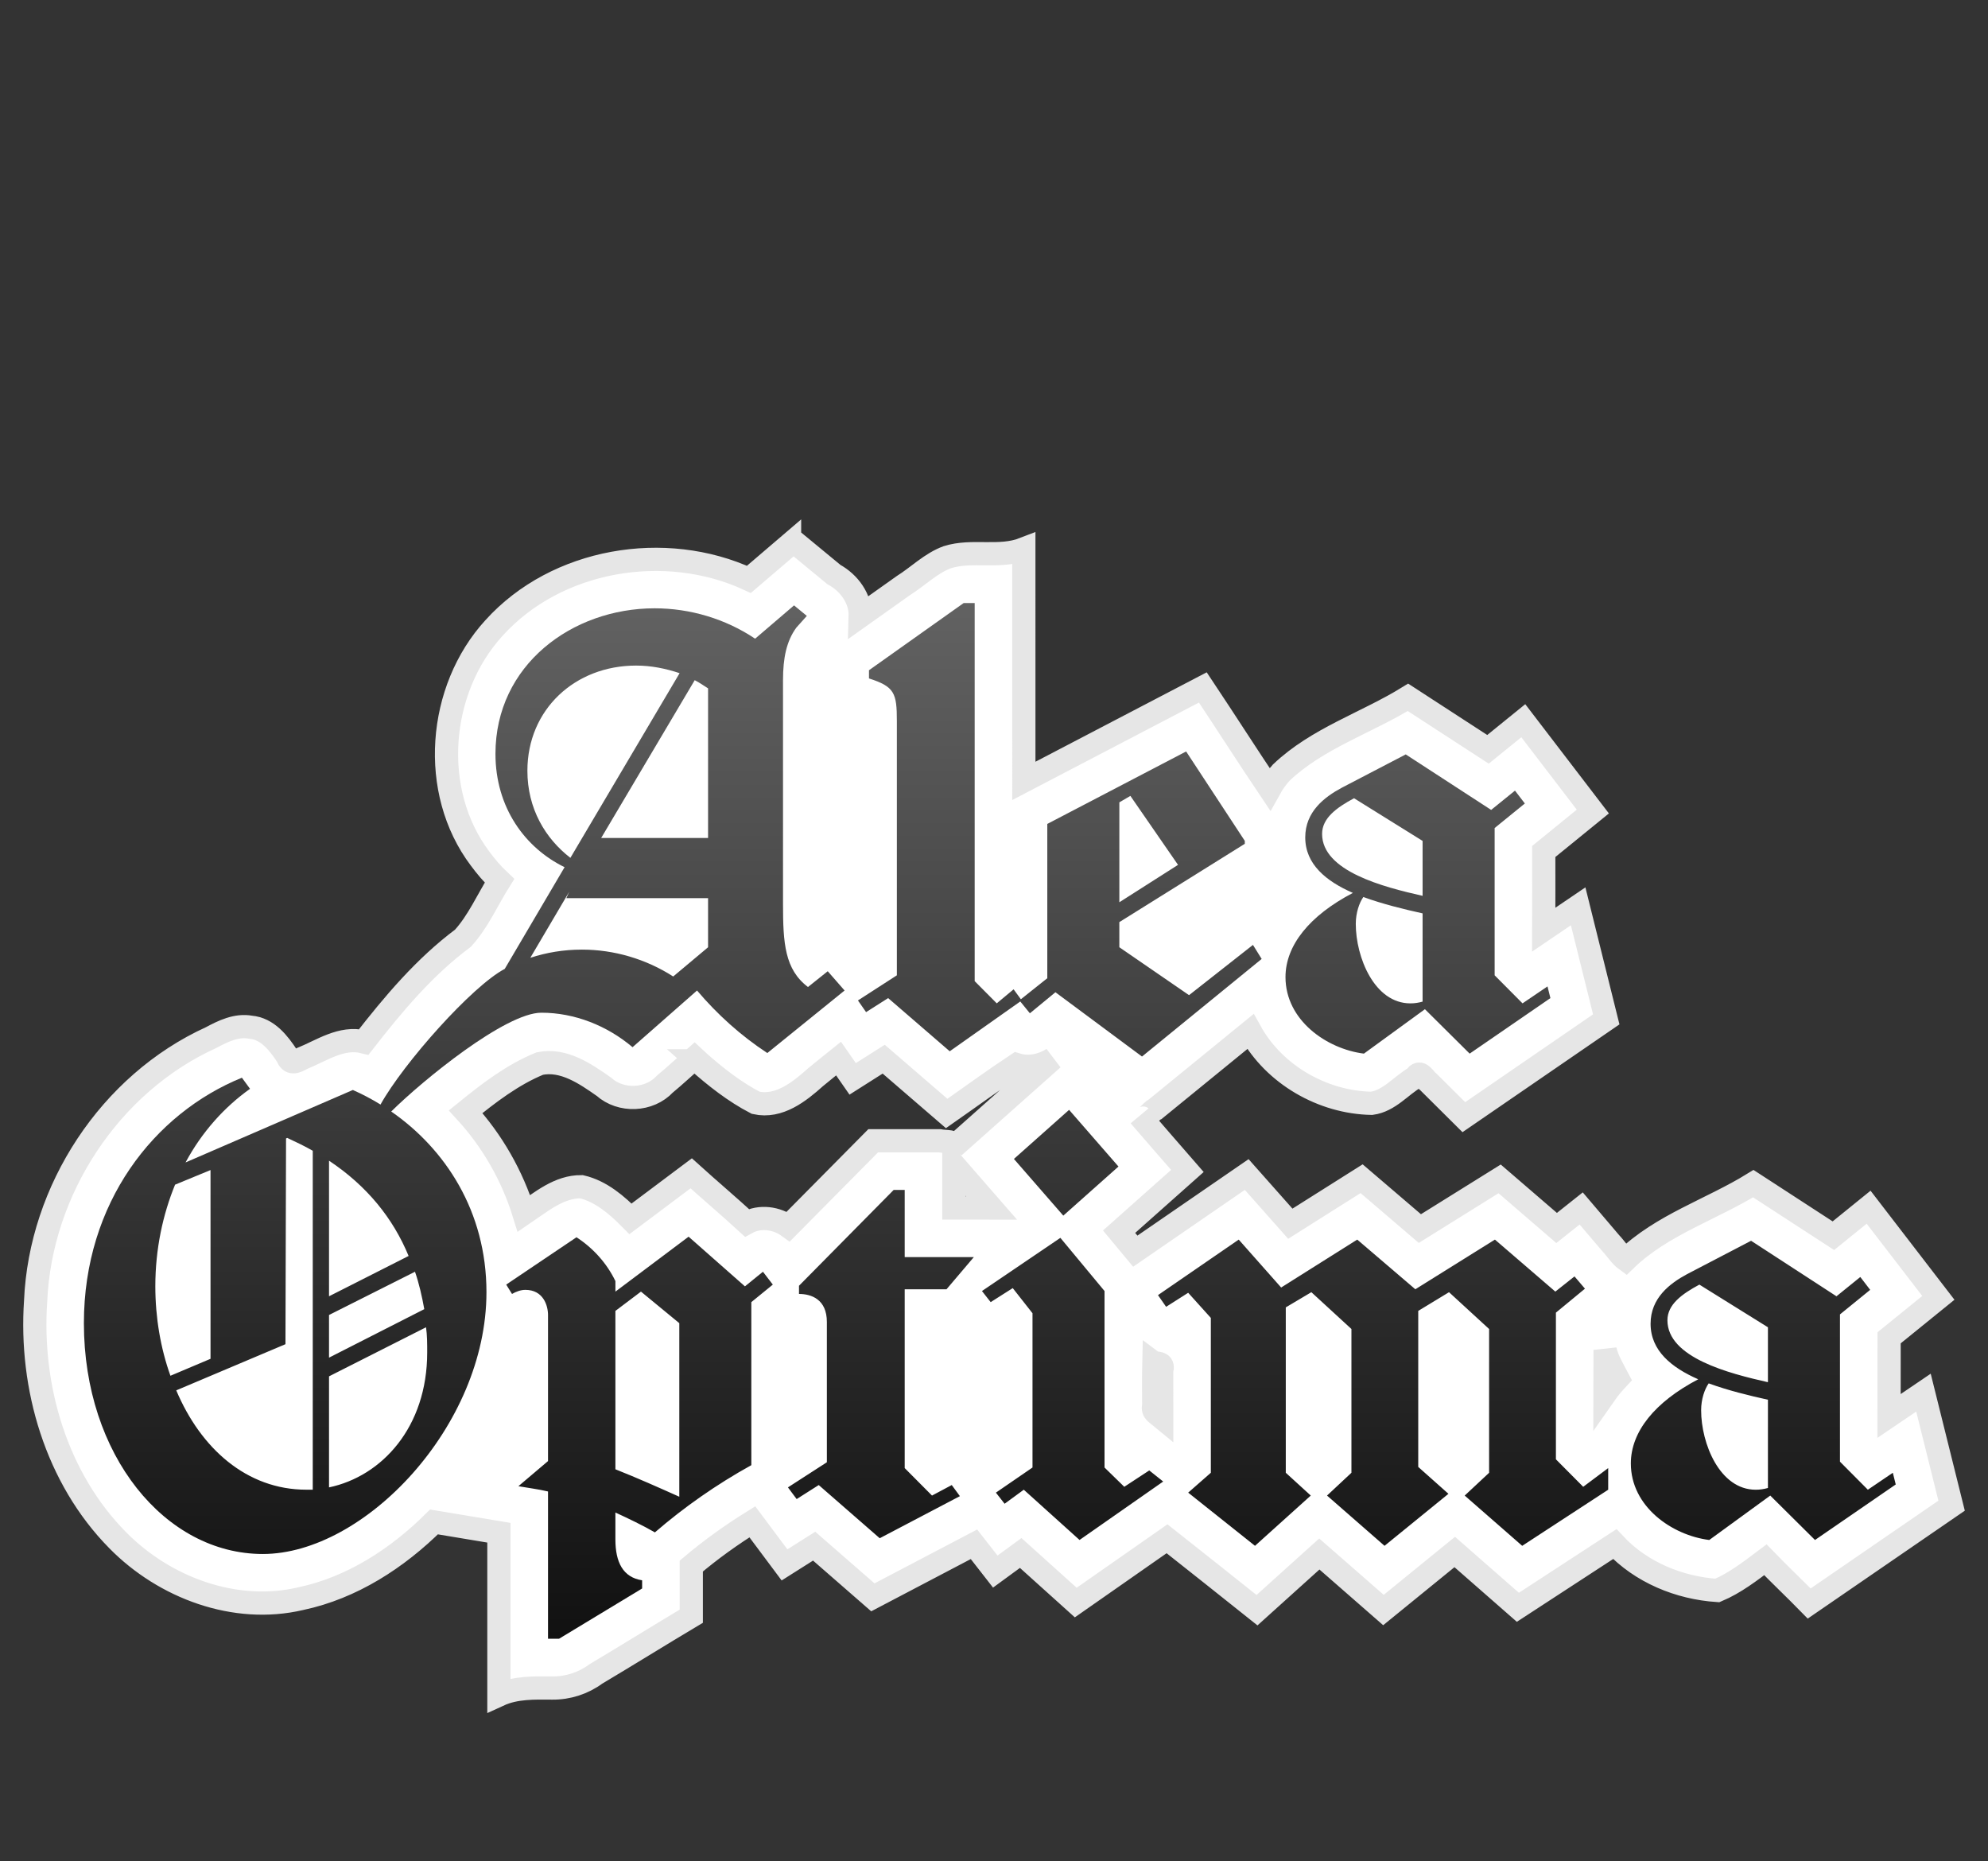 <?xml version="1.0" encoding="UTF-8" standalone="no"?>
<!-- Created with Inkscape (http://www.inkscape.org/) -->

<svg
   width="171.311mm"
   height="160.348mm"
   viewBox="0 0 171.311 160.348"
   version="1.1"
   id="svg864"
   sodipodi:docname="foreground.svg"
   inkscape:version="1.1.1 (3bf5ae0d25, 2021-09-20)"
   xmlns:inkscape="http://www.inkscape.org/namespaces/inkscape"
   xmlns:sodipodi="http://sodipodi.sourceforge.net/DTD/sodipodi-0.dtd"
   xmlns:xlink="http://www.w3.org/1999/xlink"
   xmlns="http://www.w3.org/2000/svg"
   xmlns:svg="http://www.w3.org/2000/svg">
  <rect x="0" y="0" width="171.311" height="160.348" fill="#333333" stroke="none"/>
  <sodipodi:namedview
     id="namedview866"
     pagecolor="#ffffff"
     bordercolor="#666666"
     borderopacity="1.0"
     inkscape:pageshadow="2"
     inkscape:pageopacity="0.0"
     inkscape:pagecheckerboard="0"
     inkscape:document-units="mm"
     showgrid="false"
     fit-margin-top="2"
     fit-margin-left="2"
     fit-margin-bottom="2"
     fit-margin-right="2"
     inkscape:zoom="0.70710678"
     inkscape:cx="117.37973"
     inkscape:cy="218.496"
     inkscape:window-width="1920"
     inkscape:window-height="1017"
     inkscape:window-x="1912"
     inkscape:window-y="-8"
     inkscape:window-maximized="1"
     inkscape:current-layer="layer1" />
  <defs
     id="defs861">
    <linearGradient
       inkscape:collect="always"
       xlink:href="#linearGradient20947"
       id="linearGradient20949"
       x1="433.245"
       y1="339.462"
       x2="433.245"
       y2="765.14"
       gradientUnits="userSpaceOnUse"
       gradientTransform="matrix(0.265,0,0,0.265,91.799,41.087)" />
    <linearGradient
       inkscape:collect="always"
       id="linearGradient20947">
      <stop
         style="stop-color:#666666;stop-opacity:1"
         offset="0"
         id="stop20943" />
      <stop
         style="stop-color:#000000;stop-opacity:1"
         offset="1"
         id="stop20945" />
    </linearGradient>
  </defs>
  <g
     inkscape:label="Livello 1"
     inkscape:groupmode="layer"
     id="layer1"
     transform="translate(-114.075,-83.903)">
    <path
       id="path19291"
       style="font-size:10.583px;line-height:1.25;font-family:Chomsky;-inkscape-font-specification:Chomsky;text-align:center;text-anchor:middle;fill:#ffffff;stroke:#e6e6e6;stroke-width:2;stroke-linecap:round;stroke-linejoin:miter;stroke-miterlimit:4;stroke-dasharray:none"
       d="m 182.114,130.825 c -1.168,0.999 -2.336,1.999 -3.504,2.998 -7.217,-3.337 -16.579,-1.775 -21.967,4.189 -4.843,5.293 -5.568,14.069 -1.201,19.865 0.503,0.683 1.054,1.334 1.674,1.915 -1.035,1.65 -1.83,3.501 -3.146,4.948 -3.326,2.477 -6.009,5.682 -8.543,8.934 -1.923,-0.483 -3.648,0.757 -5.344,1.439 -0.533,0.314 -1.01,0.488 -1.246,-0.198 -0.752,-1.137 -1.7,-2.381 -3.173,-2.507 -1.219,-0.219 -2.361,0.341 -3.4,0.897 -8.738,3.976 -14.713,13.145 -15.119,22.7 -0.507,7.421 1.776,15.244 7.074,20.608 4.011,4.08 10.098,6.37 15.771,5.033 4.404,-0.929 8.319,-3.471 11.482,-6.61 1.865,0.31 3.729,0.62 5.594,0.93 v 13.979 c 1.447,-0.665 3.049,-0.607 4.602,-0.598 1.347,0.013 2.66,-0.41 3.745,-1.209 2.756,-1.64 5.475,-3.337 8.231,-4.979 v -4.32 c 1.673,-1.413 3.417,-2.667 5.262,-3.814 0.924,1.238 1.849,2.475 2.773,3.713 0.851,-0.538 1.702,-1.077 2.553,-1.615 1.686,1.47 3.372,2.94 5.059,4.41 2.904,-1.524 5.809,-3.048 8.713,-4.572 0.612,0.784 1.226,1.567 1.836,2.352 0.73,-0.534 1.461,-1.068 2.191,-1.602 1.581,1.424 3.163,2.848 4.744,4.271 2.622,-1.832 5.245,-3.664 7.867,-5.496 2.59,2.045 5.172,4.097 7.752,6.154 1.789,-1.616 3.581,-3.228 5.371,-4.842 1.842,1.609 3.683,3.219 5.525,4.828 2.048,-1.666 4.095,-3.333 6.143,-5 1.814,1.588 3.628,3.175 5.441,4.764 2.783,-1.814 5.565,-3.629 8.348,-5.443 2.274,2.428 5.547,3.775 8.838,3.994 1.521,-0.642 2.832,-1.661 4.143,-2.645 1.235,1.28 2.532,2.496 3.775,3.768 4.09,-2.81 8.18,-5.621 12.271,-8.43 -0.807,-3.246 -1.616,-6.492 -2.424,-9.738 -0.987,0.671 -1.977,1.339 -2.965,2.008 0.007,-2.245 0.006,-4.49 0.004,-6.734 1.415,-1.147 2.829,-2.295 4.244,-3.441 -2.004,-2.603 -4.004,-5.21 -6.01,-7.812 -1.012,0.819 -2.023,1.638 -3.035,2.457 -2.301,-1.495 -4.6,-2.993 -6.902,-4.486 -3.629,2.239 -7.885,3.546 -10.997,6.559 -0.44,-0.319 -0.887,-1.016 -1.33,-1.479 -0.834,-0.981 -1.669,-1.962 -2.503,-2.943 -0.706,0.561 -1.413,1.121 -2.119,1.682 -1.637,-1.41 -3.273,-2.821 -4.91,-4.23 -2.292,1.426 -4.582,2.854 -6.873,4.281 -1.674,-1.432 -3.348,-2.863 -5.021,-4.295 -2.047,1.293 -4.095,2.584 -6.143,3.877 -1.253,-1.413 -2.505,-2.826 -3.758,-4.238 -3.201,2.201 -6.401,4.402 -9.602,6.604 -0.466,-0.559 -0.931,-1.118 -1.396,-1.678 1.962,-1.745 3.925,-3.489 5.887,-5.234 -1.353,-1.562 -2.857,-3.265 -4.115,-4.738 0.467,0.571 0.897,-0.395 1.346,-0.584 2.733,-2.229 5.466,-4.458 8.199,-6.687 2.053,3.713 6.226,6.106 10.441,6.182 1.521,-0.204 2.511,-1.516 3.773,-2.244 0.409,-0.717 0.776,0.165 1.159,0.437 1.007,1 2.014,2 3.02,3 4.09,-2.808 8.179,-5.618 12.27,-8.426 -0.806,-3.247 -1.612,-6.494 -2.42,-9.74 -0.989,0.672 -1.979,1.341 -2.969,2.012 0.009,-2.246 0.008,-4.492 0.004,-6.738 1.41,-1.147 2.819,-2.294 4.229,-3.441 -1.997,-2.609 -3.995,-5.217 -5.992,-7.826 -1.013,0.822 -2.027,1.643 -3.041,2.465 -2.299,-1.494 -4.599,-2.987 -6.898,-4.48 -3.601,2.219 -7.808,3.526 -10.919,6.486 -0.387,0.426 -0.722,0.899 -1.001,1.403 -1.946,-2.897 -3.821,-5.839 -5.756,-8.742 -5.141,2.685 -10.283,5.368 -15.424,8.053 V 131.202 c -2.125,0.823 -4.448,0.036 -6.594,0.709 -1.423,0.523 -2.514,1.65 -3.786,2.446 l -3.72,2.64 c 0.046,-1.523 -0.975,-2.886 -2.27,-3.592 -1.16,-0.957 -2.322,-1.911 -3.48,-2.869 -0.113,0.096 -0.225,0.193 -0.338,0.289 z m -7.936,44.479 c 1.541,1.369 3.193,2.671 5.02,3.619 2.004,0.443 3.757,-0.953 5.15,-2.202 0.66,-0.539 1.32,-1.08 1.987,-1.611 0.406,0.583 0.811,1.166 1.217,1.75 0.891,-0.566 1.783,-1.132 2.674,-1.697 1.809,1.56 3.617,3.12 5.426,4.68 2.008,-1.402 4.007,-2.866 6.035,-4.209 1.046,0.325 2.206,0.071 3.111,-0.514 -2.842,2.527 -5.685,5.055 -8.527,7.582 0.26,-0.525 -0.757,-0.401 -1.229,-0.508 h -5.722 c -2.438,2.459 -4.872,4.922 -7.309,7.383 -1.014,-0.738 -2.459,-0.936 -3.578,-0.318 -1.581,-1.451 -3.209,-2.825 -4.795,-4.26 -1.743,1.308 -3.487,2.613 -5.23,3.92 -1.183,-1.196 -2.556,-2.378 -4.227,-2.766 -1.92,-0.027 -3.479,1.309 -4.955,2.307 -1.004,-3.244 -2.726,-6.265 -5.023,-8.768 1.971,-1.599 4.026,-3.187 6.389,-4.152 2.052,-0.419 3.924,0.88 5.52,1.997 1.467,1.318 3.915,1.218 5.258,-0.23 0.873,-0.724 1.702,-1.494 2.549,-2.248 0.087,0.081 0.174,0.163 0.262,0.244 z m 25.34,12.686 c -1.083,-0.001 -2.165,-0.003 -3.248,-0.004 v -3.723 c 1.083,1.242 2.165,2.484 3.248,3.727 z m 52.871,12.232 c 0.201,0.87 0.719,1.722 1.1,2.445 -0.396,0.423 -0.772,0.865 -1.104,1.34 0.005,-1.252 -0.004,-2.579 0.004,-3.785 z m -38.885,1.113 c 0.494,0.019 0.852,0.041 0.678,0.653 -0.005,1.349 -0.005,2.699 -0.003,4.048 -0.346,-0.288 -0.839,-0.481 -0.687,-1.01 -0.002,-1.224 -0.018,-2.498 0.011,-3.692 z"
       sodipodi:nodetypes="ccccccccccccccccccccccccccccccccccccccccccccccccccccccccccccccccccccccccccccccccccccccccccccccccccccccccccccccccccccccccsccccs" />
    <path
       id="path13968"
       style="font-size:10.583px;line-height:1.25;font-family:Chomsky;-inkscape-font-specification:Chomsky;text-align:center;text-anchor:middle;fill:url(#linearGradient20949);fill-opacity:1;stroke:none;stroke-width:0.265"
       d="m 197.117,135.862 -8.16,5.791 v 0.705 c 2.203,0.705 2.403,1.259 2.403,3.676 v 21.904 l -3.354,2.165 0.701,1.007 1.902,-1.209 5.306,4.582 6.08,-4.291 0.828,1.018 2.202,-1.813 7.459,5.539 10.312,-8.409 -0.751,-1.209 -5.507,4.33 -6.007,-4.129 v -2.165 l 10.812,-6.747 v -0.252 l -5.056,-7.704 -11.964,6.244 v 13.293 l -2.276,1.813 -0.627,-0.856 -1.452,1.208 -1.902,-1.914 v -32.578 z m -14.617,0.202 -3.354,2.87 c -2.553,-1.712 -5.606,-2.618 -8.66,-2.618 -7.108,0 -13.716,4.885 -13.716,12.538 0,4.632 2.553,8.107 5.957,9.768 l -5.156,8.761 c -2.825,1.488 -8.716,8.115 -10.706,11.689 -0.774,-0.476 -1.572,-0.896 -2.384,-1.254 l -14.417,6.244 c 1.402,-2.618 3.354,-4.783 5.557,-6.344 l -0.701,-0.957 c -7.559,3.072 -13.616,10.775 -13.616,21.148 0,11.38 7.008,19.889 15.418,19.889 8.76,0 19.272,-11.027 19.272,-22.558 0,-6.976 -3.558,-12.347 -8.207,-15.567 2.714,-2.691 9.848,-8.513 12.938,-8.513 2.853,0 5.657,1.108 7.859,2.971 l 5.556,-4.884 c 1.752,2.064 3.754,3.877 6.057,5.388 l 6.658,-5.388 -1.452,-1.661 -1.702,1.36 c -2.002,-1.511 -2.152,-3.776 -2.152,-7.15 V 142.509 c 0,-1.913 0.3,-3.373 1.151,-4.532 l 0.901,-1.007 z m -13.616,5.186 c 1.302,0 2.553,0.252 3.754,0.655 l -9.411,15.912 c -2.153,-1.662 -3.705,-4.23 -3.705,-7.503 0,-5.287 4.105,-9.064 9.361,-9.064 z m 5.056,1.259 c 0.4,0.202 0.751,0.453 1.151,0.705 v 12.891 h -9.211 z m 61.271,6.395 -5.507,2.87 c -1.502,0.806 -3.153,2.064 -3.153,4.28 0,2.316 1.802,3.777 4.105,4.784 -3.754,1.964 -5.807,4.532 -5.807,7.251 0,3.726 3.554,6.194 6.758,6.596 l 5.257,-3.827 3.855,3.827 6.958,-4.784 -0.25,-1.007 -2.152,1.46 -2.403,-2.417 v -12.689 l 2.603,-2.115 -0.851,-1.108 -2.052,1.662 z m -23.728,3.575 4.105,5.942 -5.056,3.223 v -8.61 z m 19.273,0.202 5.907,3.676 v 4.733 c -3.354,-0.755 -8.66,-2.115 -8.66,-5.337 0,-1.36 1.252,-2.266 2.753,-3.072 z m -67.629,8.056 -0.25,0.554 h 12.214 v 4.23 l -3.004,2.518 c -2.353,-1.511 -5.106,-2.316 -7.859,-2.316 -1.602,0 -3.053,0.252 -4.455,0.705 z m 68.43,0.454 c 1.652,0.604 3.504,1.057 5.106,1.41 v 7.603 c -0.35,0.1 -0.701,0.151 -1.051,0.151 -3.104,0 -4.706,-3.978 -4.706,-6.848 0,-0.957 0.301,-1.813 0.651,-2.316 z m -25.355,18.339 -4.755,4.23 4.255,4.884 4.755,-4.23 z m -67.378,2.416 c 0.751,0.352 1.502,0.705 2.202,1.108 v 29.204 h -0.55 c -5.156,0 -9.11,-3.574 -11.213,-8.559 l 9.411,-3.978 0.05,-17.724 z m 3.604,1.965 c 3.254,2.165 5.506,4.935 6.858,8.208 l -6.858,3.474 z m -10.212,0.806 v 16.264 l -3.454,1.46 c -0.851,-2.367 -1.302,-5.036 -1.302,-7.704 0,-3.223 0.65,-6.193 1.702,-8.761 z m 58.869,1.712 -8.159,8.258 v 0.705 c 1.051,0 2.402,0.453 2.402,2.417 v 12.085 l -3.354,2.165 0.751,1.007 1.902,-1.208 5.256,4.582 6.908,-3.626 -0.701,-0.957 -1.702,0.906 -2.353,-2.367 v -15.408 h 3.604 l 2.353,-2.77 h -5.957 v -5.79 z m -17.671,4.029 -6.307,4.733 v -0.906 c -0.751,-1.561 -1.952,-2.87 -3.354,-3.777 l -6.057,4.078 0.5,0.806 c 0.35,-0.202 0.751,-0.352 1.151,-0.352 1.552,0 1.952,1.36 1.952,2.165 v 12.588 l -2.553,2.165 c 0.851,0.151 1.702,0.252 2.553,0.453 v 12.689 h 0.951 l 7.158,-4.33 v -0.705 c -1.652,-0.252 -2.303,-1.561 -2.303,-3.525 v -2.316 c 1.201,0.554 2.353,1.108 3.404,1.712 2.503,-2.165 5.306,-4.129 8.31,-5.791 v -14.048 l 1.852,-1.51 -0.851,-1.108 -1.552,1.259 z m 32.037,0.1 -6.758,4.582 0.751,0.957 1.902,-1.208 1.702,2.165 v 13.293 l -3.154,2.165 0.751,0.957 1.652,-1.209 4.805,4.33 7.208,-5.035 -1.201,-0.957 -2.152,1.41 -1.702,-1.661 v -15.207 z m 15.368,0.151 -6.958,4.784 0.701,1.007 1.902,-1.209 1.952,2.165 v 13.343 l -1.952,1.712 5.757,4.582 4.806,-4.33 -2.153,-1.964 v -14.25 l 2.203,-1.309 3.454,3.172 v 12.387 l -2.103,1.964 4.956,4.33 5.507,-4.481 -2.603,-2.316 v -13.444 l 2.653,-1.611 3.454,3.172 v 12.387 l -2.103,1.964 4.956,4.33 7.409,-4.834 v -1.863 l -2.153,1.611 -2.352,-2.367 v -12.639 l 2.503,-2.064 -0.901,-1.057 -1.652,1.309 -5.206,-4.481 -6.858,4.28 -5.006,-4.28 -6.557,4.129 z m 44.151,0.101 -5.506,2.87 c -1.502,0.806 -3.154,2.064 -3.154,4.28 0,2.316 1.802,3.777 4.105,4.784 -3.754,1.964 -5.806,4.532 -5.806,7.251 0,3.726 3.554,6.194 6.758,6.596 l 5.256,-3.827 3.855,3.827 6.958,-4.784 -0.251,-1.007 -2.152,1.46 -2.403,-2.417 v -12.689 l 2.603,-2.115 -0.851,-1.108 -2.053,1.662 z m -115.134,2.669 c 0.35,1.007 0.601,2.115 0.801,3.223 l -8.209,4.179 v -3.676 z m 110.679,1.108 5.907,3.676 v 4.733 c -3.354,-0.755 -8.66,-2.115 -8.66,-5.337 0,-1.36 1.252,-2.266 2.753,-3.072 z m -91.206,0.604 3.304,2.719 v 14.955 c -1.802,-0.806 -3.604,-1.611 -5.507,-2.366 v -13.646 z m -18.521,3.072 c 0.1,0.705 0.1,1.41 0.1,2.165 0,6.445 -3.905,10.675 -8.46,11.631 v -9.567 z m 110.529,4.834 c 1.652,0.604 3.504,1.057 5.106,1.41 v 7.603 c -0.35,0.1 -0.701,0.151 -1.052,0.151 -3.104,0 -4.705,-3.978 -4.705,-6.848 0,-0.957 0.3,-1.813 0.651,-2.316 z" />
  </g>
</svg>
